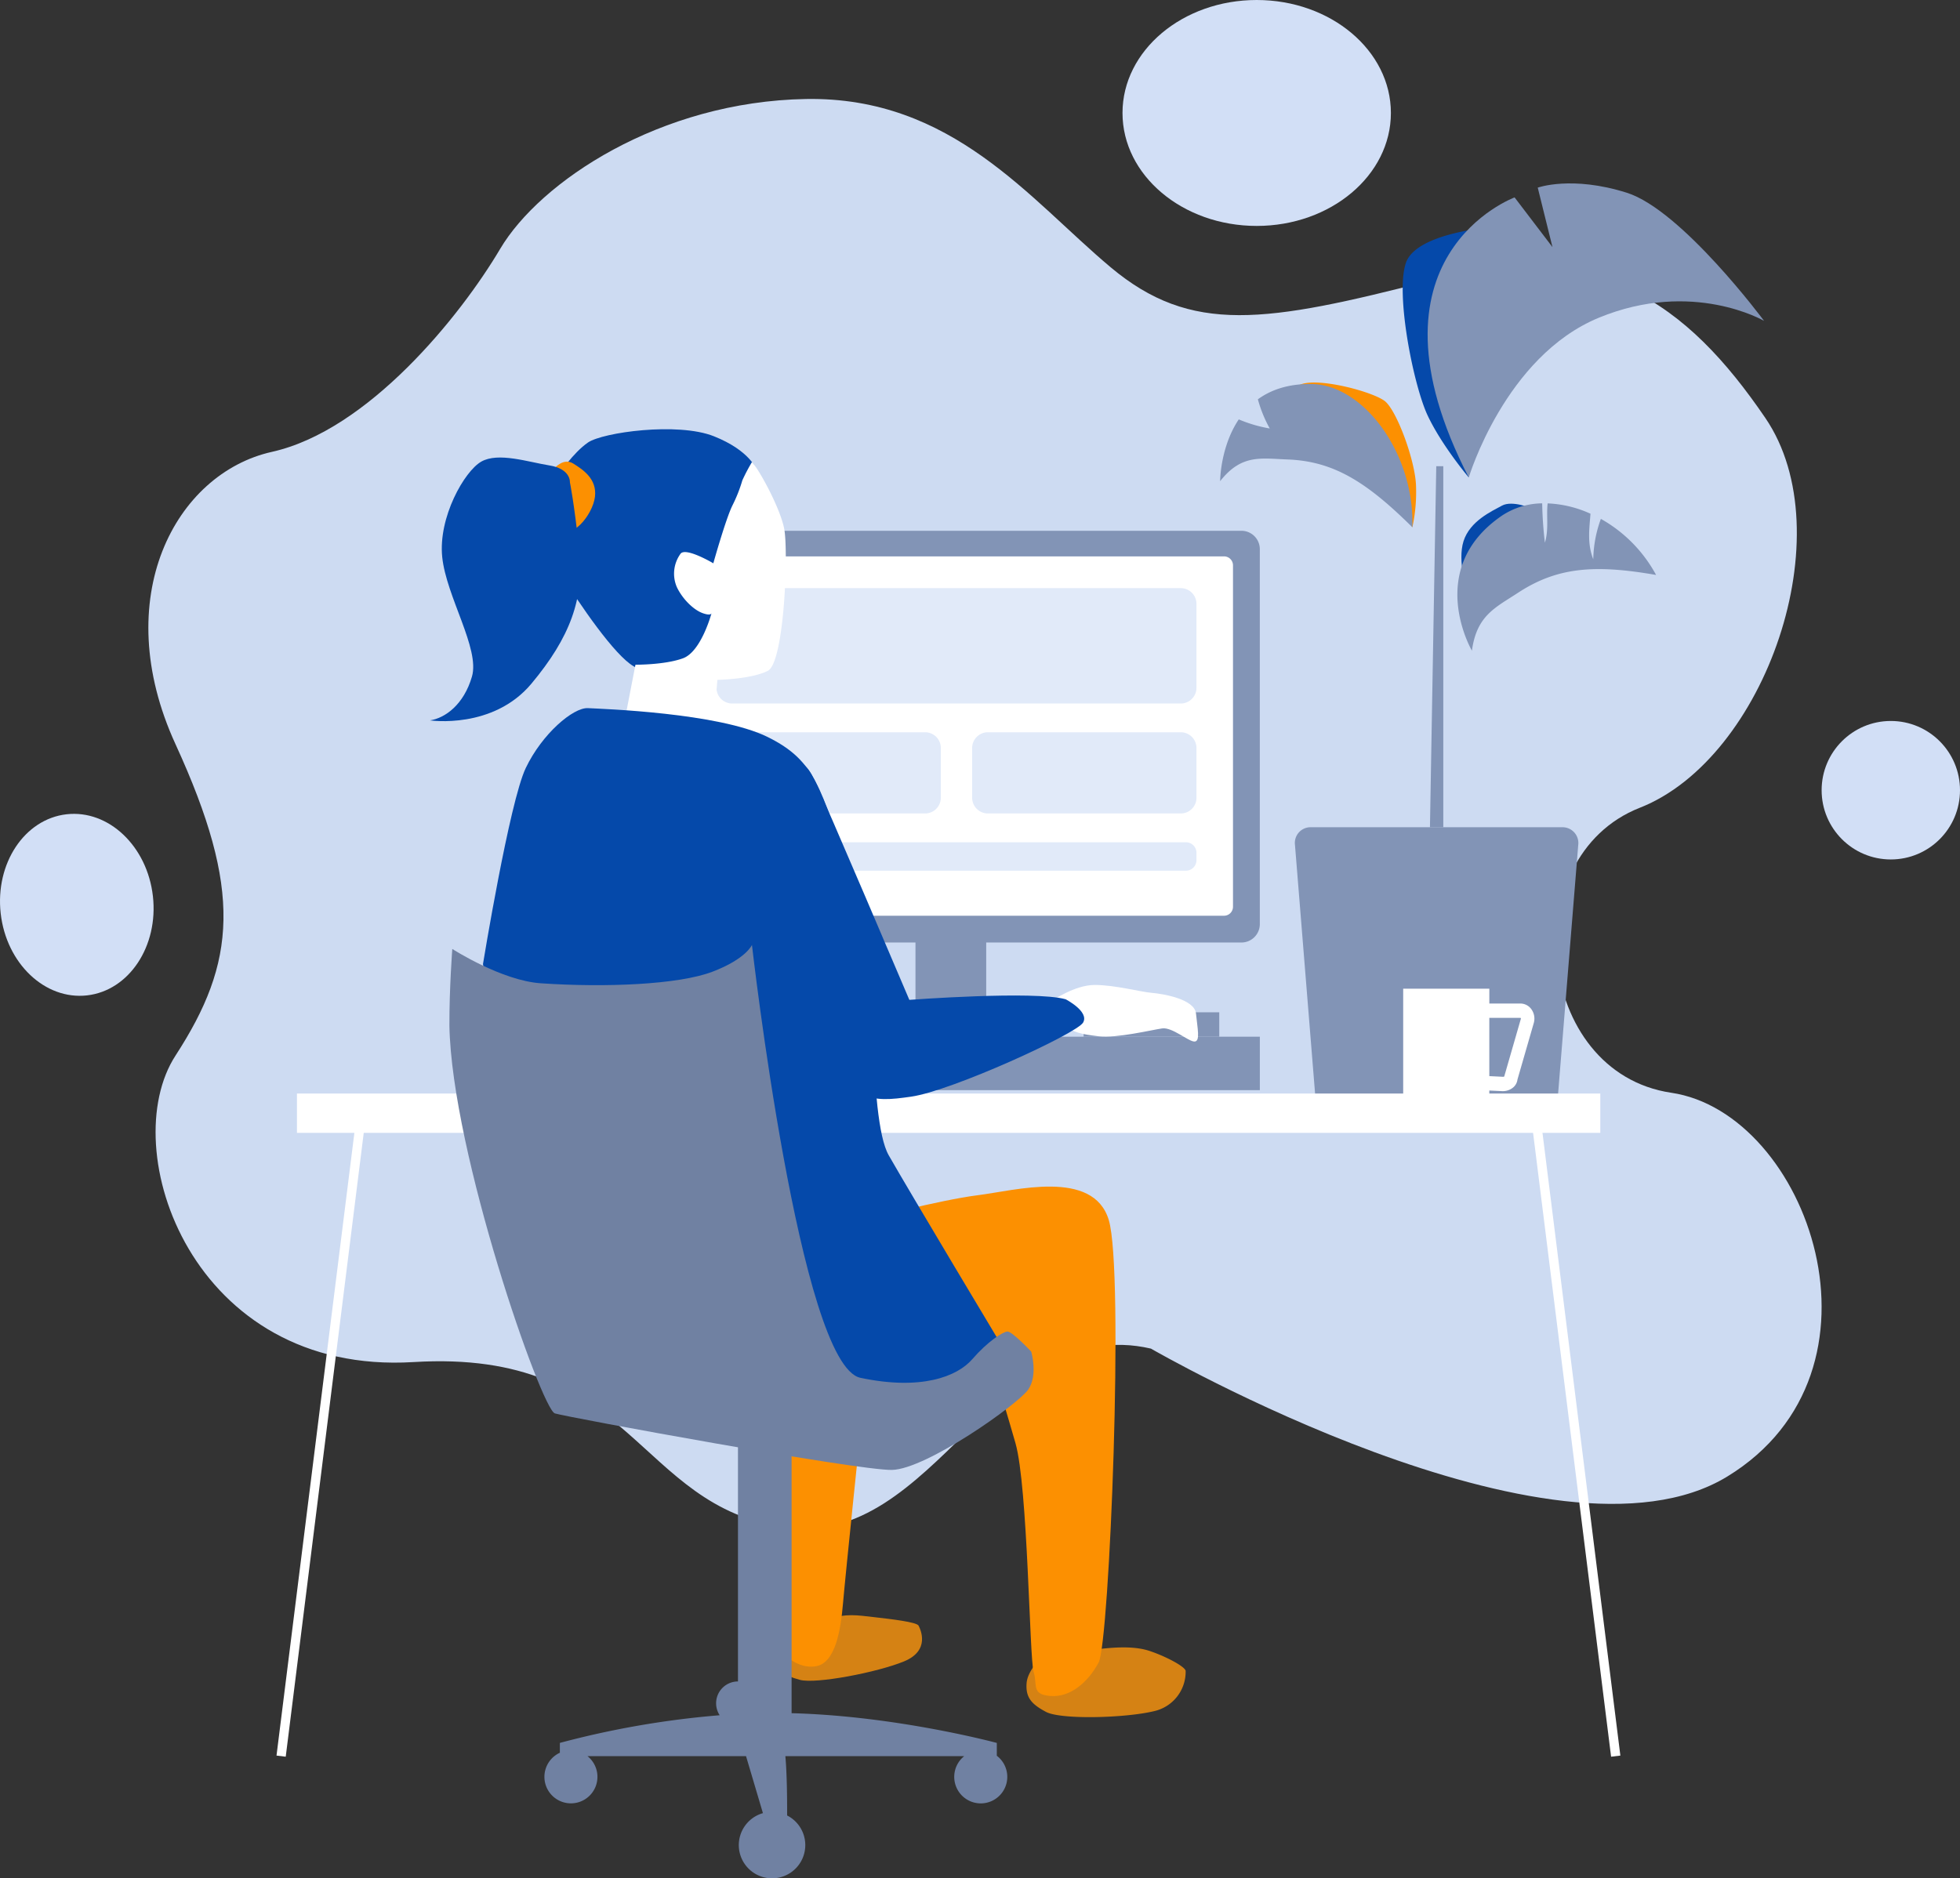 <svg xmlns="http://www.w3.org/2000/svg" xmlns:xlink="http://www.w3.org/1999/xlink" width="552.65" height="529.754" viewBox="0 0 552.65 529.754"><rect x="0" y="0" width="552.65" height="529.754" fill="#333333" stroke="none"/><defs><linearGradient id="a" x1="1.977" y1="2.388" x2="3.303" y2="4.065" gradientUnits="objectBoundingBox"><stop offset="0" stop-color="#cddbf2"/><stop offset="1" stop-color="#3472d6"/></linearGradient></defs><g transform="translate(0 0)"><path d="M282.694,352.446S396.507,418.274,445.2,388.522s22.762-102.536-15.8-108.238-44.262-66.46-8.854-80.383S478.08,122.508,455.949,90s-47.42-50.861-94.218-38.836-67.656,15.369-90.418-3.708S226.64-.7,185.432.013s-75,23.294-86.245,42.285S62.018,93.465,34.834,99.531s-46.128,41.135-27.175,82.462,17.086,61.478,0,87.8,4.614,90.252,67.11,86.448,62.5,40.752,104.863,46.645S239.064,342.318,282.694,352.446Z" transform="translate(41.833 27.909)" fill="url(#a)"/><path d="M37.839,0c20.9,0,37.839,14.268,37.839,31.86S58.735,63.72,37.839,63.72,0,49.452,0,31.86,16.943,0,37.839,0Z" transform="translate(316.505)" fill="#d2dff6"/><ellipse cx="19.508" cy="19.528" rx="19.508" ry="19.528" transform="translate(513.634 203.339)" fill="#d2dff6"/><path d="M24.536,51.2c11.85-1.341,20.168-13.865,18.579-27.97S30.624-1.224,18.774.117-1.394,13.982.195,28.087,12.686,52.54,24.536,51.2Z" transform="translate(0 229.534)" fill="#d2dff6"/></g><g transform="translate(344.033 51.726)"><path d="M19.837,1.32s-5.493-2.362-8.4-.768-9,4.32-10.824,9.995S1.636,24.8,1.636,24.8Z" transform="translate(68.023 90.333)" fill="#0549aa"/><path d="M34.35,40.826a46.563,46.563,0,0,0,1.034-11.6c-.163-7.038-5.436-21.41-8.833-24.012S8.139-1.448,2.913.521,1.086,6.867,1.086,6.867,27.738,29.641,30.216,33.721,34.35,40.826,34.35,40.826Z" transform="translate(19.853 56.157)" fill="#fc9001"/><path d="M26.314,0S3.921,1.421.906,10.177,3.031,44.712,7.031,53.228s11.6,17.484,11.6,17.484-6.574-25.7-3.215-41.467A118.684,118.684,0,0,1,26.314,0Z" transform="translate(51.479 12.224)" fill="#0549aa"/><path d="M11.6,82.936S21.811,48.795,48.262,37.888s46.6.883,46.6.883S71.7,7.548,56.157,2.633s-25.111-1.44-25.111-1.44L35.2,17.966,24.519,3.948C24.509,3.967-20.622,20.481,11.6,82.936Z" transform="translate(58.509 0)" fill="#8294b6"/><path d="M13.991,12.544a36.883,36.883,0,0,1-3.349-8.228C14.317,1.647,19.245-.11,25.886.005c14.508.25,28.978,19.481,28.317,40.4C41.074,27.378,31.791,21.752,18.939,21.281,11.455,21,6.019,19.745,0,27.407c0,0,.01-9.591,5.254-17.426A39.489,39.489,0,0,0,13.991,12.544Z" transform="translate(0 56.576)" fill="#8294b6"/><path d="M12.6,3.447A20.923,20.923,0,0,1,23.913,0a108.818,108.818,0,0,0,.766,11.1c1.148-3.792.364-7.585.775-11.089A32.331,32.331,0,0,1,37.531,2.928c-.306,4.244-.976,8.324.785,12.856a34.8,34.8,0,0,1,2.144-11.4A39.806,39.806,0,0,1,56.03,20.2C38.66,17.167,28.124,18,17.071,25.241,10.64,29.456,5.453,31.636,4.1,41.554,4.094,41.554-9.4,18.444,12.6,3.447Z" transform="translate(66.895 90.233)" fill="#8294b6"/><path d="M0,101.829H3.761V0H1.78Z" transform="translate(59.161 79.768)" fill="#8294b6"/><path d="M5.7,75.253H74.2L79.886,5.021A4.46,4.46,0,0,0,75.7,0H4.16A4.428,4.428,0,0,0,.016,4.973Z" transform="translate(21.086 181.587)" fill="#8294b6"/></g><g transform="translate(77.966 308.417)"><path d="M22.583,0l2.6.315L2.6,180.953,0,180.638Z" transform="translate(0 6.079)" fill="#fff"/><path d="M2.613,0,0,.315,22.583,180.953l2.613-.315Z" transform="translate(353.722 6.079)" fill="#fff"/><rect width="367.498" height="11.087" transform="translate(5.763 0)" fill="#fff"/></g><path d="M24.283,31H0V0H24.291V4.191H33.1a3.829,3.829,0,0,1,3.118,1.714,4.5,4.5,0,0,1,.594,3.81l-4.589,15.9a3.483,3.483,0,0,1-1.339,2.347,4.588,4.588,0,0,1-2.845.941l-3.759-.18V31Zm0-22.768V24.664l3.844.19a.886.886,0,0,0,.358-.07L33.178,8.512a.257.257,0,0,0-.038-.23l-.084-.05Z" transform="translate(395.65 278.838)" fill="#fff"/><g transform="translate(180.985 149.698)"><rect width="19.944" height="40.019" transform="translate(77.146 111.959)" fill="#8294b6"/><rect width="174.245" height="15.077" transform="translate(0 142.686)" fill="#8294b6"/><rect width="38.243" height="6.885" transform="translate(124.557 135.802)" fill="#8294b6"/><rect width="108" height="6.885" transform="translate(6.058 135.802)" fill="#b2b2b2"/><path d="M169.039,116.122H5.2A5.189,5.189,0,0,1,0,110.937V5.185A5.189,5.189,0,0,1,5.2,0H169.039a5.189,5.189,0,0,1,5.2,5.185V110.927A5.192,5.192,0,0,1,169.039,116.122Z" transform="translate(0 0)" fill="#8294b6"/><path d="M156.579,0H2.536A2.531,2.531,0,0,0,0,2.53V98.82a2.538,2.538,0,0,0,2.536,2.53H156.579a2.531,2.531,0,0,0,2.536-2.53V2.53A2.525,2.525,0,0,0,156.579,0Z" transform="translate(7.56 7.219)" fill="#fff"/><path d="M130.9,32.542H4.441A4.439,4.439,0,0,1,0,28.111V4.431A4.439,4.439,0,0,1,4.441,0H130.9a4.439,4.439,0,0,1,4.441,4.431V28.1A4.441,4.441,0,0,1,130.9,32.542Z" transform="translate(21.035 16.176)" fill="#e1eaf9"/><path d="M132.347,8.021H2.986A2.986,2.986,0,0,1,0,5.042V2.979A2.986,2.986,0,0,1,2.986,0H132.347a2.986,2.986,0,0,1,2.986,2.979V5.042A2.986,2.986,0,0,1,132.347,8.021Z" transform="translate(21.045 87.848)" fill="#e1eaf9"/><path d="M58.809,22.9H4.441A4.439,4.439,0,0,1,0,18.467V4.431A4.439,4.439,0,0,1,4.441,0H58.809A4.439,4.439,0,0,1,63.25,4.431V18.467A4.439,4.439,0,0,1,58.809,22.9Z" transform="translate(21.045 56.824)" fill="#e1eaf9"/><path d="M58.809,22.9H4.441A4.439,4.439,0,0,1,0,18.467V4.431A4.439,4.439,0,0,1,4.441,0H58.809A4.439,4.439,0,0,1,63.25,4.431V18.467A4.433,4.433,0,0,1,58.809,22.9Z" transform="translate(93.128 56.824)" fill="#e1eaf9"/></g><g transform="translate(121.244 121.054)"><path d="M4.865,2.238S.319,6.155.032,10.131,1.381,16,5.526,18.2s22.262,1.772,30.55-.239A11.384,11.384,0,0,0,44.881,6.6c-.23-1.217-5.6-4.09-10.25-5.623S23.777,0,18.2.753,5.535,1.605,4.865,2.238Z" transform="translate(168.184 343.567)" fill="#d58214"/><path d="M2.838,4.513S-.6,8.651.091,12.147s2.728,4.866,7.255,6.092,21.879-2.117,29.373-5.211,4.6-9.062,4.087-10.077S33.053,1.1,28.2.547s-7.695-1.063-12.882.508S3.336,3.852,2.838,4.513Z" transform="translate(96.956 334.482)" fill="#d58214"/><path d="M.8,4.445S7.129,0,12.8,0,25.792,1.973,28.836,2.222,40.952,3.947,41.345,8.065s1.292,7.893-.431,7.893-6.25-4.109-9.121-3.7-12.739,2.8-17.84,2.222S6.8,13.334,4.334,11.523-1.58,5.345.8,4.445Z" transform="translate(174.639 156.737)" fill="#fff"/><path d="M56.875,11.358S55.094,6.051,44.9,1.99,13.557.888,9.394,3.743s-8.327,9.1-8.327,9.1S-2.656,34.117,3.8,44.1,19.912,67.462,24.076,67.462s15.887,3.726,21.592-6.581S59.66,16.243,56.875,11.358Z" transform="translate(35.158 0)" fill="#0549aa"/><path d="M1.076,1.789S3.593-1.171,6.282.524,13.02,4.806,12.417,9.9,5.622,22.68,1.9,18.734,1.076,1.789,1.076,1.789Z" transform="translate(34.097 9.148)" fill="#fc9001"/><path d="M0,74.135S17.754,76.769,28.607,63.77,43.566,39.737,42.083,26.087,39.451,7.006,39.451,7.006s.325-3.784-5.752-4.77-14.461-3.8-19.237-1.082S2.3,16.872,3.445,28.06s10.681,25.834,8.384,33.727C9.532,69.7,4.269,73.483,0,74.135Z" transform="translate(0 7.982)" fill="#0549aa"/><path d="M24.836,74.993,25.985,61.42s9.532-.163,14.222-2.548,5.838-34.053,4.6-40.145S37.537,1.753,35.728,0a51.776,51.776,0,0,0-2.709,5.153,41.387,41.387,0,0,1-2.756,6.993c-1.9,3.784-5.427,16.4-5.427,16.4s-7.647-4.55-9.207-2.74a9.546,9.546,0,0,0-1.072,9.464c1.646,3.458,4.766,6.418,7.236,7.318s2.546,0,2.546,0S21.458,53.45,16.28,55.337s-13.4,1.81-13.4,1.81L0,72.033" transform="translate(55.051 9.27)" fill="#fff"/><path d="M5.915,65.922s4.163,4.828,9.532,3.841,6.9-9.981,7.561-17.769S28.272,0,28.272,0L1.531.661,0,5.594S5.494,44.427,5.924,52.1,4.6,63.719,5.915,65.922Z" transform="translate(93.449 279.107)" fill="#fc9001"/><path d="M1.968,9.405S23.5,3.754,34.02,2.441s32.608-7.51,36.991,6.964.22,119.114-2.852,124.823-8.106,9.876-13.59,9.435-3.579-3.075-4.747-6.8-1.608-52.215-5.111-64.495S33.973,36.609,33.973,36.609-9.651,32.222,1.968,9.405Z" transform="translate(120.375 213.608)" fill="#fc9001"/><path d="M127.559,88.164V84.543s-28.176-7.615-57.865-8.382V0H54.573V67.206a6.159,6.159,0,0,0-5.159,9.531,254.76,254.76,0,0,0-45.059,7.8v2.778a7.476,7.476,0,1,0,7.791.958h44.7l4.766,16.073a9.373,9.373,0,1,0,6.824.661c.01-4.924-.057-11.926-.5-16.734h50.428a7.479,7.479,0,1,0,9.2-.105Z" transform="translate(32.263 285.966)" fill="#7081a2"/><path d="M0,72.172s7.456-45.634,12.059-55.28S25.43-.216,29.593,0,66.412,1.317,80.222,8.118s14.9,14.694,23.018,37.952,5.044,69.322,11.179,80.07,32.435,54.619,32.435,54.619-14.031,13.161-23.669,13.161-41.642,1.1-44.935-10.087S5.484,111.446,0,72.172Z" transform="translate(14.94 78.664)" fill="#0549aa"/><path d="M164.044,114.688s1.972,6.581-.823,10.69-28.77,22.52-38.465,22.683-91.238-14.79-95.019-15.939S.662,58.652,0,22.788C-.037,12.213.815,1.13.815,1.13S14.731,10.077,25.8,10.815c18.3,1.236,38.79.374,48.323-3.247S85.306,0,85.306,0s13.476,118.462,30.579,122.083,27.286-.326,31.564-5.268,8.547-7.682,9.867-7.788S164.044,114.688,164.044,114.688Z" transform="translate(5.473 145.453)" fill="#7081a2"/><path d="M91.155,69.667s6.738,3.458,4.929,6.581S59.093,95.5,47.589,97.139s-16.27,1.81-29.756-16.782S1.668,29.685.3,18.334,2.29-2.041,9.612.4,17.919,2.95,20.341,7.768s26.75,62.071,26.75,62.071S82.273,67.2,91.155,69.667Z" transform="translate(88.067 91.102)" fill="#0549aa"/></g></svg>